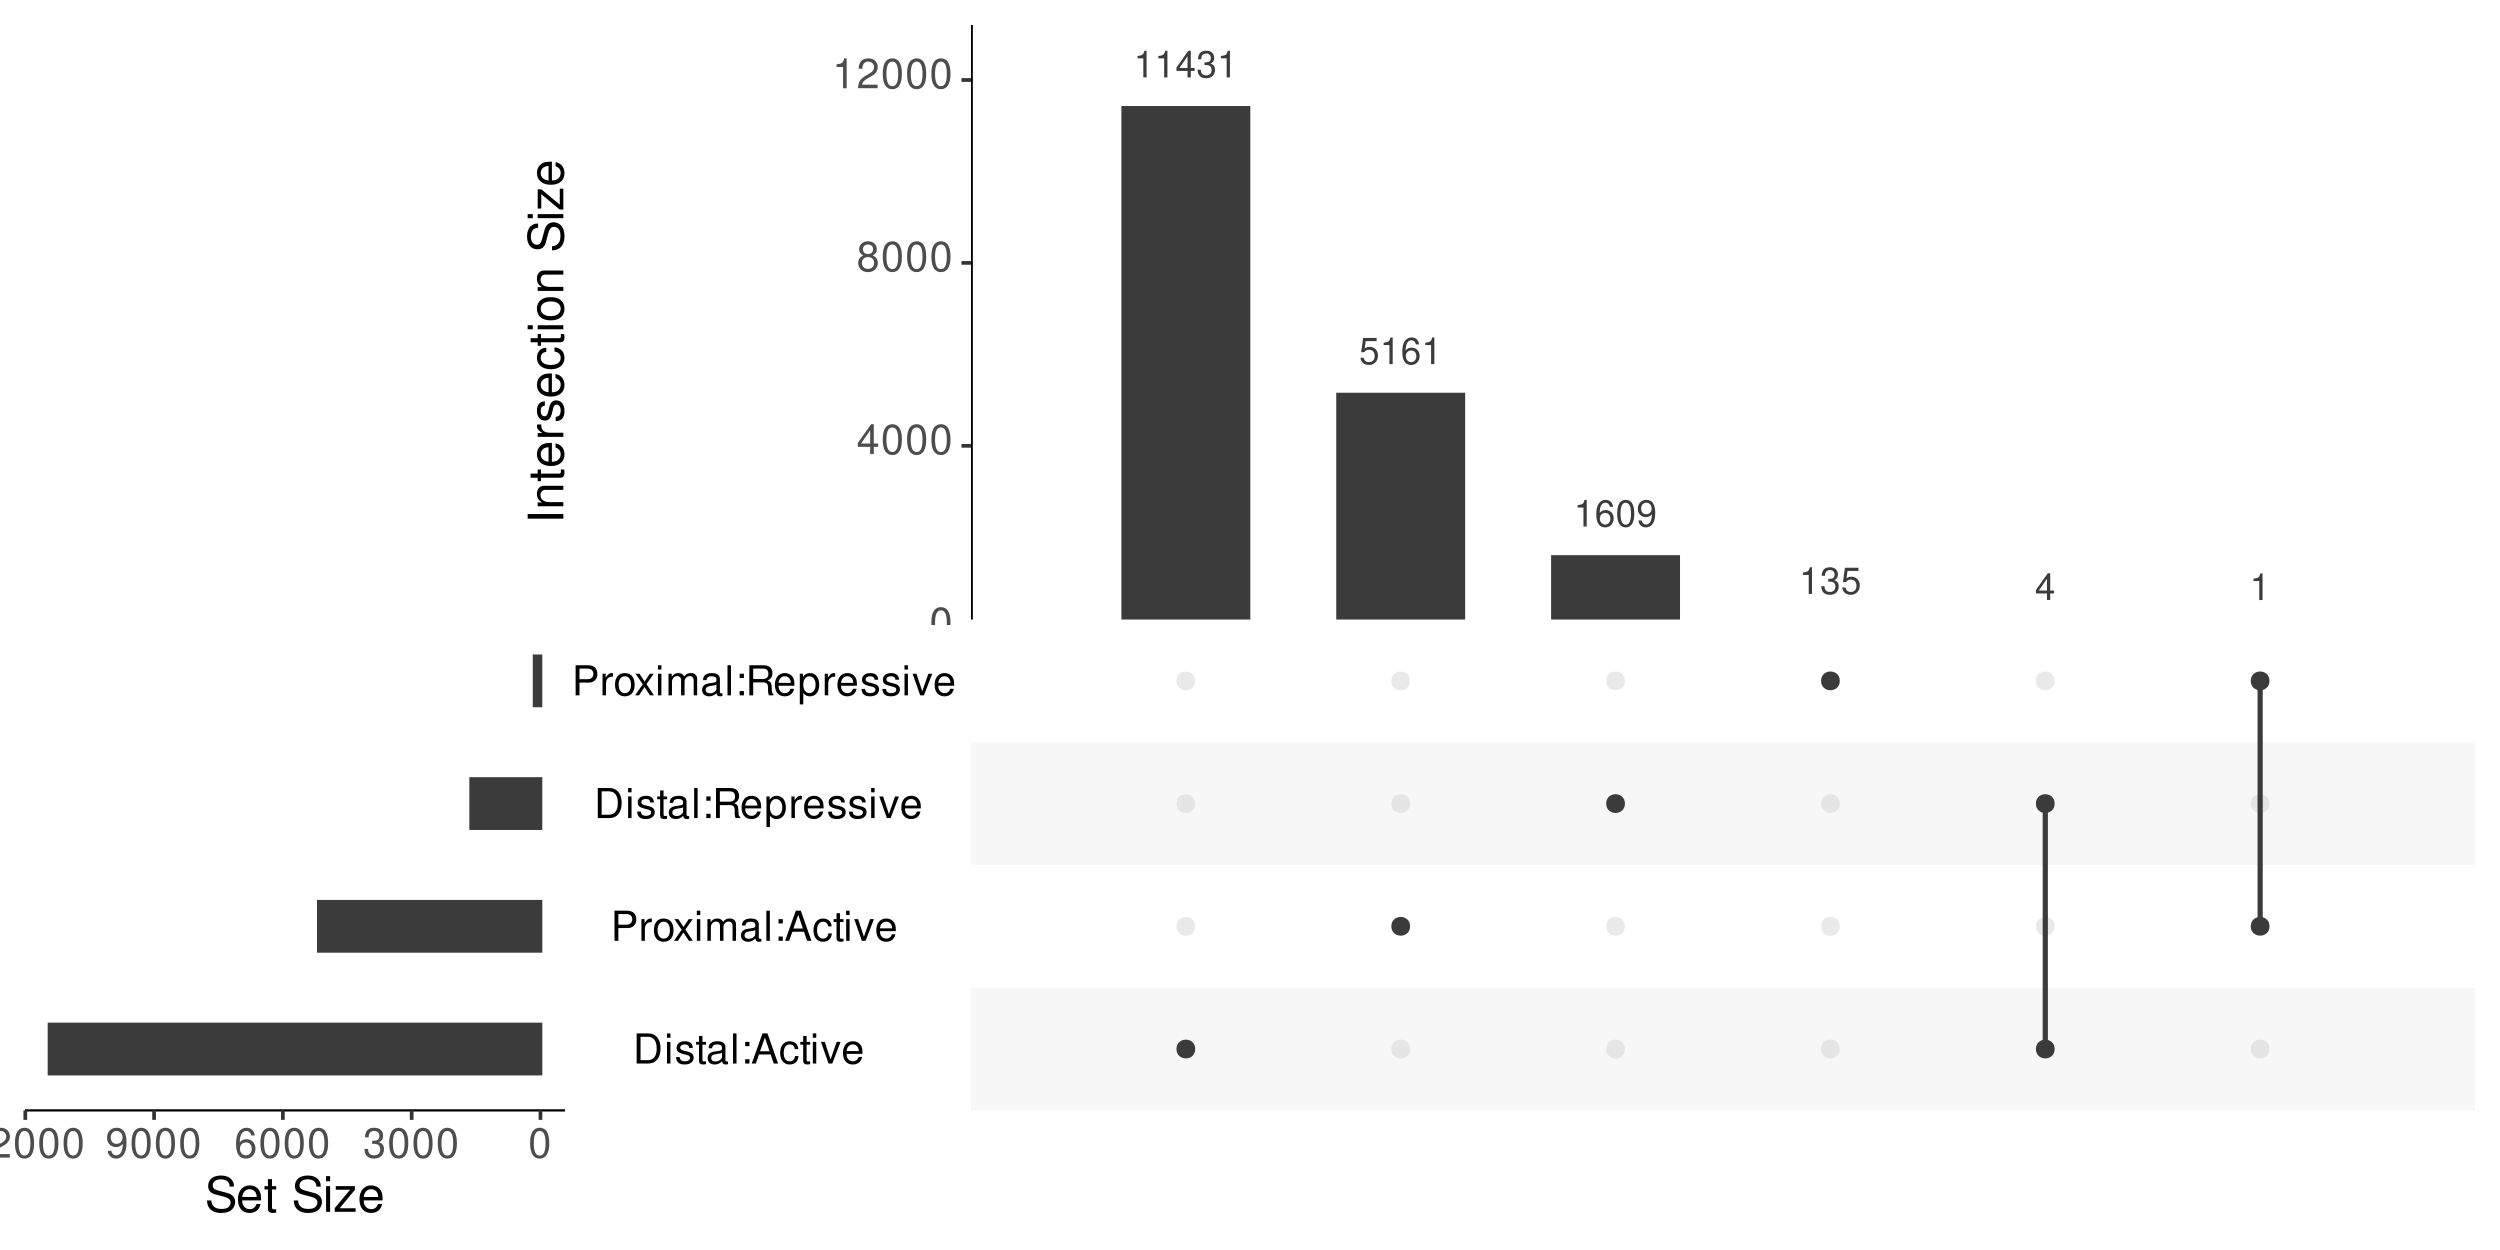 <?xml version="1.0" encoding="UTF-8"?>
<svg xmlns="http://www.w3.org/2000/svg" xmlns:xlink="http://www.w3.org/1999/xlink" width="720pt" height="360pt" viewBox="0 0 720 360" version="1.1">
<defs>
<g>
<symbol overflow="visible" id="glyph0-0">
<path style="stroke:none;" d=""/>
</symbol>
<symbol overflow="visible" id="glyph0-1">
<path style="stroke:none;" d="M 2.75 -5.484 L 2.75 0 L 3.688 0 L 3.688 -7.688 L 3.078 -7.688 C 2.75 -6.516 2.531 -6.359 1.078 -6.156 L 1.078 -5.484 Z M 2.75 -5.484 "/>
</symbol>
<symbol overflow="visible" id="glyph0-2">
<path style="stroke:none;" d="M 3.484 -1.859 L 3.484 0 L 4.422 0 L 4.422 -1.859 L 5.531 -1.859 L 5.531 -2.703 L 4.422 -2.703 L 4.422 -7.688 L 3.719 -7.688 L 0.297 -2.859 L 0.297 -1.859 Z M 3.484 -2.703 L 1.125 -2.703 L 3.484 -6.094 Z M 3.484 -2.703 "/>
</symbol>
<symbol overflow="visible" id="glyph0-3">
<path style="stroke:none;" d="M 2.359 -3.547 L 2.859 -3.547 C 3.891 -3.547 4.422 -3.062 4.422 -2.141 C 4.422 -1.172 3.844 -0.578 2.875 -0.578 C 1.844 -0.578 1.344 -1.109 1.281 -2.234 L 0.344 -2.234 C 0.391 -1.625 0.484 -1.219 0.672 -0.875 C 1.062 -0.125 1.797 0.25 2.828 0.25 C 4.391 0.25 5.391 -0.688 5.391 -2.156 C 5.391 -3.125 5.016 -3.656 4.109 -3.984 C 4.812 -4.266 5.156 -4.797 5.156 -5.578 C 5.156 -6.891 4.297 -7.688 2.859 -7.688 C 1.344 -7.688 0.531 -6.844 0.5 -5.219 L 1.438 -5.219 C 1.453 -5.688 1.484 -5.953 1.609 -6.188 C 1.812 -6.625 2.281 -6.875 2.875 -6.875 C 3.703 -6.875 4.203 -6.375 4.203 -5.547 C 4.203 -5 4.016 -4.672 3.594 -4.484 C 3.344 -4.391 3 -4.344 2.359 -4.328 Z M 2.359 -3.547 "/>
</symbol>
<symbol overflow="visible" id="glyph0-4">
<path style="stroke:none;" d="M 5.062 -7.547 L 1.172 -7.547 L 0.609 -3.438 L 1.469 -3.438 C 1.906 -3.953 2.266 -4.141 2.859 -4.141 C 3.875 -4.141 4.5 -3.453 4.5 -2.328 C 4.5 -1.25 3.875 -0.578 2.859 -0.578 C 2.031 -0.578 1.531 -1 1.312 -1.844 L 0.375 -1.844 C 0.5 -1.234 0.609 -0.938 0.828 -0.656 C 1.25 -0.078 2.016 0.25 2.875 0.25 C 4.391 0.25 5.453 -0.859 5.453 -2.453 C 5.453 -3.953 4.469 -4.969 3.016 -4.969 C 2.484 -4.969 2.062 -4.828 1.625 -4.516 L 1.922 -6.625 L 5.062 -6.625 Z M 5.062 -7.547 "/>
</symbol>
<symbol overflow="visible" id="glyph0-5">
<path style="stroke:none;" d="M 5.297 -5.688 C 5.125 -6.953 4.312 -7.688 3.156 -7.688 C 2.328 -7.688 1.578 -7.281 1.141 -6.594 C 0.656 -5.844 0.453 -4.906 0.453 -3.516 C 0.453 -2.219 0.641 -1.391 1.094 -0.719 C 1.5 -0.078 2.156 0.25 2.984 0.25 C 4.422 0.25 5.453 -0.828 5.453 -2.328 C 5.453 -3.75 4.5 -4.75 3.156 -4.75 C 2.406 -4.75 1.812 -4.469 1.422 -3.906 C 1.422 -5.812 2.016 -6.859 3.094 -6.859 C 3.75 -6.859 4.219 -6.438 4.359 -5.688 Z M 3.031 -3.922 C 3.938 -3.922 4.5 -3.281 4.5 -2.25 C 4.5 -1.281 3.859 -0.578 3 -0.578 C 2.125 -0.578 1.469 -1.312 1.469 -2.297 C 1.469 -3.25 2.109 -3.922 3.031 -3.922 Z M 3.031 -3.922 "/>
</symbol>
<symbol overflow="visible" id="glyph0-6">
<path style="stroke:none;" d="M 2.922 -7.688 C 2.219 -7.688 1.578 -7.375 1.188 -6.859 C 0.703 -6.172 0.453 -5.156 0.453 -3.719 C 0.453 -1.125 1.312 0.25 2.922 0.25 C 4.516 0.25 5.391 -1.125 5.391 -3.656 C 5.391 -5.156 5.156 -6.156 4.656 -6.859 C 4.266 -7.391 3.641 -7.688 2.922 -7.688 Z M 2.922 -6.859 C 3.938 -6.859 4.438 -5.828 4.438 -3.75 C 4.438 -1.547 3.953 -0.531 2.906 -0.531 C 1.922 -0.531 1.422 -1.594 1.422 -3.719 C 1.422 -5.828 1.922 -6.859 2.922 -6.859 Z M 2.922 -6.859 "/>
</symbol>
<symbol overflow="visible" id="glyph0-7">
<path style="stroke:none;" d="M 0.562 -1.75 C 0.75 -0.5 1.547 0.25 2.703 0.25 C 3.547 0.25 4.281 -0.156 4.734 -0.844 C 5.203 -1.609 5.422 -2.547 5.422 -3.938 C 5.422 -5.234 5.219 -6.047 4.781 -6.734 C 4.359 -7.359 3.703 -7.688 2.875 -7.688 C 1.438 -7.688 0.406 -6.625 0.406 -5.125 C 0.406 -3.719 1.359 -2.719 2.719 -2.719 C 3.438 -2.719 3.969 -2.969 4.453 -3.547 C 4.438 -1.641 3.844 -0.578 2.766 -0.578 C 2.109 -0.578 1.656 -1.016 1.5 -1.75 Z M 2.859 -6.875 C 3.734 -6.875 4.391 -6.141 4.391 -5.156 C 4.391 -4.203 3.75 -3.547 2.828 -3.547 C 1.922 -3.547 1.359 -4.188 1.359 -5.203 C 1.359 -6.172 1.984 -6.875 2.859 -6.875 Z M 2.859 -6.875 "/>
</symbol>
<symbol overflow="visible" id="glyph1-0">
<path style="stroke:none;" d=""/>
</symbol>
<symbol overflow="visible" id="glyph1-1">
<path style="stroke:none;" d="M 3.281 -8.609 C 2.484 -8.609 1.781 -8.25 1.328 -7.672 C 0.781 -6.906 0.516 -5.766 0.516 -4.172 C 0.516 -1.266 1.469 0.281 3.281 0.281 C 5.062 0.281 6.031 -1.266 6.031 -4.094 C 6.031 -5.766 5.781 -6.875 5.219 -7.672 C 4.781 -8.266 4.078 -8.609 3.281 -8.609 Z M 3.281 -7.672 C 4.406 -7.672 4.969 -6.531 4.969 -4.188 C 4.969 -1.734 4.422 -0.594 3.25 -0.594 C 2.141 -0.594 1.578 -1.781 1.578 -4.156 C 1.578 -6.531 2.141 -7.672 3.281 -7.672 Z M 3.281 -7.672 "/>
</symbol>
<symbol overflow="visible" id="glyph1-2">
<path style="stroke:none;" d="M 3.891 -2.078 L 3.891 0 L 4.938 0 L 4.938 -2.078 L 6.188 -2.078 L 6.188 -3.031 L 4.938 -3.031 L 4.938 -8.609 L 4.172 -8.609 L 0.328 -3.188 L 0.328 -2.078 Z M 3.891 -3.031 L 1.25 -3.031 L 3.891 -6.828 Z M 3.891 -3.031 "/>
</symbol>
<symbol overflow="visible" id="glyph1-3">
<path style="stroke:none;" d="M 4.656 -4.531 C 5.531 -5.078 5.812 -5.5 5.812 -6.312 C 5.812 -7.672 4.781 -8.609 3.281 -8.609 C 1.781 -8.609 0.734 -7.672 0.734 -6.328 C 0.734 -5.5 1.016 -5.078 1.875 -4.531 C 0.922 -4.047 0.438 -3.344 0.438 -2.391 C 0.438 -0.828 1.594 0.281 3.281 0.281 C 4.938 0.281 6.109 -0.828 6.109 -2.391 C 6.109 -3.344 5.625 -4.047 4.656 -4.531 Z M 3.281 -7.672 C 4.172 -7.672 4.734 -7.141 4.734 -6.281 C 4.734 -5.484 4.156 -4.938 3.281 -4.938 C 2.375 -4.938 1.812 -5.484 1.812 -6.312 C 1.812 -7.141 2.375 -7.672 3.281 -7.672 Z M 3.281 -4.062 C 4.328 -4.062 5.031 -3.375 5.031 -2.375 C 5.031 -1.328 4.328 -0.656 3.25 -0.656 C 2.219 -0.656 1.516 -1.359 1.516 -2.359 C 1.516 -3.375 2.219 -4.062 3.281 -4.062 Z M 3.281 -4.062 "/>
</symbol>
<symbol overflow="visible" id="glyph1-4">
<path style="stroke:none;" d="M 3.078 -6.125 L 3.078 0 L 4.125 0 L 4.125 -8.609 L 3.438 -8.609 C 3.078 -7.281 2.828 -7.109 1.219 -6.891 L 1.219 -6.125 Z M 3.078 -6.125 "/>
</symbol>
<symbol overflow="visible" id="glyph1-5">
<path style="stroke:none;" d="M 6.031 -1.031 L 1.578 -1.031 C 1.688 -1.75 2.078 -2.203 3.109 -2.828 L 4.297 -3.5 C 5.484 -4.156 6.078 -5.031 6.078 -6.094 C 6.078 -6.812 5.797 -7.484 5.297 -7.938 C 4.797 -8.391 4.172 -8.609 3.375 -8.609 C 2.312 -8.609 1.516 -8.234 1.047 -7.484 C 0.75 -7.031 0.625 -6.5 0.594 -5.625 L 1.641 -5.625 C 1.672 -6.219 1.75 -6.562 1.891 -6.844 C 2.172 -7.375 2.719 -7.688 3.344 -7.688 C 4.297 -7.688 5.016 -7 5.016 -6.078 C 5.016 -5.375 4.625 -4.781 3.875 -4.359 L 2.781 -3.719 C 1.016 -2.703 0.5 -1.891 0.406 -0.016 L 6.031 -0.016 Z M 6.031 -1.031 "/>
</symbol>
<symbol overflow="visible" id="glyph1-6">
<path style="stroke:none;" d="M 1.062 0 L 4.406 0 C 6.594 0 7.938 -1.641 7.938 -4.344 C 7.938 -7.031 6.609 -8.672 4.406 -8.672 L 1.062 -8.672 Z M 2.172 -0.969 L 2.172 -7.703 L 4.219 -7.703 C 5.922 -7.703 6.828 -6.547 6.828 -4.328 C 6.828 -2.125 5.922 -0.969 4.219 -0.969 Z M 2.172 -0.969 "/>
</symbol>
<symbol overflow="visible" id="glyph1-7">
<path style="stroke:none;" d="M 1.781 -6.234 L 0.797 -6.234 L 0.797 0 L 1.781 0 Z M 1.781 -8.672 L 0.781 -8.672 L 0.781 -7.422 L 1.781 -7.422 Z M 1.781 -8.672 "/>
</symbol>
<symbol overflow="visible" id="glyph1-8">
<path style="stroke:none;" d="M 5.219 -4.5 C 5.203 -5.734 4.391 -6.422 2.953 -6.422 C 1.5 -6.422 0.562 -5.672 0.562 -4.516 C 0.562 -3.531 1.062 -3.078 2.531 -2.719 L 3.469 -2.484 C 4.156 -2.328 4.422 -2.078 4.422 -1.625 C 4.422 -1.031 3.844 -0.641 2.969 -0.641 C 2.438 -0.641 1.984 -0.797 1.734 -1.062 C 1.578 -1.234 1.516 -1.422 1.453 -1.859 L 0.406 -1.859 C 0.453 -0.422 1.266 0.281 2.891 0.281 C 4.469 0.281 5.469 -0.5 5.469 -1.703 C 5.469 -2.625 4.938 -3.141 3.703 -3.438 L 2.75 -3.672 C 1.938 -3.859 1.594 -4.125 1.594 -4.562 C 1.594 -5.141 2.109 -5.5 2.922 -5.5 C 3.719 -5.5 4.141 -5.156 4.172 -4.5 Z M 5.219 -4.5 "/>
</symbol>
<symbol overflow="visible" id="glyph1-9">
<path style="stroke:none;" d="M 3.031 -6.234 L 2 -6.234 L 2 -7.953 L 1.016 -7.953 L 1.016 -6.234 L 0.172 -6.234 L 0.172 -5.422 L 1.016 -5.422 L 1.016 -0.719 C 1.016 -0.078 1.438 0.281 2.219 0.281 C 2.469 0.281 2.688 0.25 3.031 0.188 L 3.031 -0.641 C 2.875 -0.609 2.75 -0.594 2.547 -0.594 C 2.125 -0.594 2 -0.719 2 -1.156 L 2 -5.422 L 3.031 -5.422 Z M 3.031 -6.234 "/>
</symbol>
<symbol overflow="visible" id="glyph1-10">
<path style="stroke:none;" d="M 6.375 -0.578 C 6.266 -0.562 6.219 -0.562 6.156 -0.562 C 5.812 -0.562 5.625 -0.734 5.625 -1.047 L 5.625 -4.719 C 5.625 -5.828 4.812 -6.422 3.281 -6.422 C 2.359 -6.422 1.625 -6.156 1.203 -5.688 C 0.922 -5.375 0.797 -5.016 0.781 -4.391 L 1.781 -4.391 C 1.859 -5.156 2.312 -5.5 3.234 -5.5 C 4.141 -5.5 4.625 -5.172 4.625 -4.578 L 4.625 -4.312 C 4.625 -3.875 4.406 -3.734 3.594 -3.625 C 2.188 -3.438 1.969 -3.391 1.594 -3.234 C 0.875 -2.922 0.5 -2.375 0.5 -1.578 C 0.5 -0.438 1.281 0.281 2.547 0.281 C 3.328 0.281 3.969 0 4.672 -0.641 C 4.734 0 5.047 0.281 5.688 0.281 C 5.906 0.281 6.031 0.25 6.375 0.172 Z M 4.625 -1.969 C 4.625 -1.625 4.531 -1.422 4.234 -1.156 C 3.828 -0.781 3.344 -0.594 2.766 -0.594 C 1.984 -0.594 1.531 -0.969 1.531 -1.594 C 1.531 -2.25 1.969 -2.578 3.031 -2.734 C 4.094 -2.875 4.297 -2.922 4.625 -3.078 Z M 4.625 -1.969 "/>
</symbol>
<symbol overflow="visible" id="glyph1-11">
<path style="stroke:none;" d="M 1.812 -8.672 L 0.812 -8.672 L 0.812 0 L 1.812 0 Z M 1.812 -8.672 "/>
</symbol>
<symbol overflow="visible" id="glyph1-12">
<path style="stroke:none;" d="M 2.547 -1.234 L 1.312 -1.234 L 1.312 0 L 2.547 0 Z M 2.547 -6.234 L 1.312 -6.234 L 1.312 -5 L 2.547 -5 Z M 2.547 -6.234 "/>
</symbol>
<symbol overflow="visible" id="glyph1-13">
<path style="stroke:none;" d="M 5.641 -2.609 L 6.531 0 L 7.781 0 L 4.734 -8.672 L 3.297 -8.672 L 0.203 0 L 1.375 0 L 2.297 -2.609 Z M 5.328 -3.531 L 2.578 -3.531 L 4 -7.484 Z M 5.328 -3.531 "/>
</symbol>
<symbol overflow="visible" id="glyph1-14">
<path style="stroke:none;" d="M 5.609 -4.141 C 5.562 -4.75 5.422 -5.141 5.188 -5.484 C 4.766 -6.078 4.016 -6.422 3.141 -6.422 C 1.453 -6.422 0.375 -5.078 0.375 -3.016 C 0.375 -1 1.438 0.281 3.125 0.281 C 4.625 0.281 5.562 -0.625 5.672 -2.141 L 4.672 -2.141 C 4.516 -1.141 4 -0.641 3.156 -0.641 C 2.062 -0.641 1.406 -1.531 1.406 -3.016 C 1.406 -4.578 2.047 -5.5 3.125 -5.5 C 3.969 -5.5 4.484 -5.016 4.609 -4.141 Z M 5.609 -4.141 "/>
</symbol>
<symbol overflow="visible" id="glyph1-15">
<path style="stroke:none;" d="M 3.391 0 L 5.781 -6.234 L 4.672 -6.234 L 2.906 -1.172 L 1.234 -6.234 L 0.125 -6.234 L 2.312 0 Z M 3.391 0 "/>
</symbol>
<symbol overflow="visible" id="glyph1-16">
<path style="stroke:none;" d="M 6.109 -2.781 C 6.109 -3.734 6.031 -4.312 5.859 -4.781 C 5.453 -5.797 4.5 -6.422 3.328 -6.422 C 1.594 -6.422 0.469 -5.094 0.469 -3.031 C 0.469 -0.969 1.547 0.281 3.312 0.281 C 4.734 0.281 5.734 -0.531 5.984 -1.891 L 4.984 -1.891 C 4.703 -1.078 4.141 -0.641 3.344 -0.641 C 2.719 -0.641 2.172 -0.922 1.844 -1.453 C 1.609 -1.812 1.531 -2.172 1.516 -2.781 Z M 1.531 -3.594 C 1.625 -4.75 2.328 -5.5 3.328 -5.5 C 4.328 -5.5 5.031 -4.719 5.031 -3.594 Z M 1.531 -3.594 "/>
</symbol>
<symbol overflow="visible" id="glyph1-17">
<path style="stroke:none;" d="M 2.188 -3.672 L 4.922 -3.672 C 5.594 -3.672 6.125 -3.875 6.594 -4.297 C 7.125 -4.781 7.344 -5.328 7.344 -6.125 C 7.344 -7.766 6.375 -8.672 4.672 -8.672 L 1.078 -8.672 L 1.078 0 L 2.188 0 Z M 2.188 -4.656 L 2.188 -7.703 L 4.5 -7.703 C 5.562 -7.703 6.188 -7.125 6.188 -6.172 C 6.188 -5.234 5.562 -4.656 4.5 -4.656 Z M 2.188 -4.656 "/>
</symbol>
<symbol overflow="visible" id="glyph1-18">
<path style="stroke:none;" d="M 0.828 -6.234 L 0.828 0 L 1.828 0 L 1.828 -3.234 C 1.828 -4.734 2.453 -5.406 3.828 -5.375 L 3.828 -6.375 C 3.656 -6.406 3.562 -6.422 3.438 -6.422 C 2.797 -6.422 2.312 -6.031 1.734 -5.109 L 1.734 -6.234 Z M 0.828 -6.234 "/>
</symbol>
<symbol overflow="visible" id="glyph1-19">
<path style="stroke:none;" d="M 3.234 -6.422 C 1.469 -6.422 0.422 -5.172 0.422 -3.078 C 0.422 -0.969 1.469 0.281 3.25 0.281 C 5.016 0.281 6.078 -0.969 6.078 -3.031 C 6.078 -5.188 5.047 -6.422 3.234 -6.422 Z M 3.25 -5.5 C 4.375 -5.5 5.031 -4.578 5.031 -3.031 C 5.031 -1.562 4.344 -0.641 3.25 -0.641 C 2.141 -0.641 1.469 -1.562 1.469 -3.078 C 1.469 -4.578 2.141 -5.5 3.25 -5.5 Z M 3.25 -5.5 "/>
</symbol>
<symbol overflow="visible" id="glyph1-20">
<path style="stroke:none;" d="M 3.484 -3.234 L 5.578 -6.234 L 4.453 -6.234 L 2.953 -3.984 L 1.453 -6.234 L 0.328 -6.234 L 2.406 -3.172 L 0.203 0 L 1.328 0 L 2.922 -2.391 L 4.484 0 L 5.625 0 Z M 3.484 -3.234 "/>
</symbol>
<symbol overflow="visible" id="glyph1-21">
<path style="stroke:none;" d="M 0.828 -6.234 L 0.828 0 L 1.828 0 L 1.828 -3.922 C 1.828 -4.828 2.484 -5.547 3.297 -5.547 C 4.031 -5.547 4.453 -5.094 4.453 -4.297 L 4.453 0 L 5.453 0 L 5.453 -3.922 C 5.453 -4.828 6.109 -5.547 6.922 -5.547 C 7.641 -5.547 8.078 -5.078 8.078 -4.297 L 8.078 0 L 9.078 0 L 9.078 -4.672 C 9.078 -5.797 8.422 -6.422 7.266 -6.422 C 6.422 -6.422 5.922 -6.172 5.344 -5.469 C 4.984 -6.125 4.484 -6.422 3.672 -6.422 C 2.828 -6.422 2.281 -6.109 1.75 -5.359 L 1.75 -6.234 Z M 0.828 -6.234 "/>
</symbol>
<symbol overflow="visible" id="glyph1-22">
<path style="stroke:none;" d="M 2.219 -3.734 L 5.078 -3.734 C 6.062 -3.734 6.5 -3.266 6.5 -2.188 L 6.484 -1.422 C 6.484 -0.875 6.578 -0.359 6.734 0 L 8.078 0 L 8.078 -0.281 C 7.672 -0.562 7.578 -0.875 7.562 -2.031 C 7.547 -3.453 7.328 -3.875 6.375 -4.281 C 7.359 -4.781 7.75 -5.359 7.75 -6.359 C 7.75 -7.859 6.828 -8.672 5.109 -8.672 L 1.109 -8.672 L 1.109 0 L 2.219 0 Z M 2.219 -4.719 L 2.219 -7.703 L 4.891 -7.703 C 5.516 -7.703 5.875 -7.609 6.141 -7.375 C 6.438 -7.125 6.594 -6.734 6.594 -6.219 C 6.594 -5.172 6.078 -4.719 4.891 -4.719 Z M 2.219 -4.719 "/>
</symbol>
<symbol overflow="visible" id="glyph1-23">
<path style="stroke:none;" d="M 0.641 2.594 L 1.641 2.594 L 1.641 -0.656 C 2.172 -0.016 2.75 0.281 3.562 0.281 C 5.172 0.281 6.234 -1.031 6.234 -3.016 C 6.234 -5.109 5.203 -6.422 3.547 -6.422 C 2.703 -6.422 2.031 -6.031 1.562 -5.297 L 1.562 -6.234 L 0.641 -6.234 Z M 3.375 -5.484 C 4.484 -5.484 5.188 -4.531 5.188 -3.031 C 5.188 -1.625 4.469 -0.656 3.375 -0.656 C 2.328 -0.656 1.641 -1.609 1.641 -3.078 C 1.641 -4.531 2.328 -5.484 3.375 -5.484 Z M 3.375 -5.484 "/>
</symbol>
<symbol overflow="visible" id="glyph1-24">
<path style="stroke:none;" d="M 2.625 -3.969 L 3.203 -3.969 C 4.344 -3.969 4.953 -3.422 4.953 -2.391 C 4.953 -1.312 4.297 -0.656 3.219 -0.656 C 2.062 -0.656 1.5 -1.234 1.422 -2.5 L 0.375 -2.5 C 0.422 -1.812 0.547 -1.359 0.75 -0.969 C 1.188 -0.141 2.016 0.281 3.172 0.281 C 4.906 0.281 6.031 -0.781 6.031 -2.406 C 6.031 -3.5 5.609 -4.094 4.594 -4.453 C 5.375 -4.781 5.781 -5.375 5.781 -6.234 C 5.781 -7.719 4.812 -8.609 3.203 -8.609 C 1.5 -8.609 0.594 -7.656 0.562 -5.828 L 1.609 -5.828 C 1.625 -6.359 1.672 -6.656 1.797 -6.922 C 2.031 -7.406 2.562 -7.688 3.219 -7.688 C 4.141 -7.688 4.703 -7.125 4.703 -6.203 C 4.703 -5.594 4.484 -5.234 4.031 -5.031 C 3.734 -4.906 3.359 -4.859 2.625 -4.844 Z M 2.625 -3.969 "/>
</symbol>
<symbol overflow="visible" id="glyph1-25">
<path style="stroke:none;" d="M 5.922 -6.375 C 5.734 -7.781 4.828 -8.609 3.531 -8.609 C 2.609 -8.609 1.781 -8.156 1.281 -7.375 C 0.734 -6.531 0.516 -5.484 0.516 -3.922 C 0.516 -2.469 0.719 -1.562 1.219 -0.797 C 1.672 -0.094 2.422 0.281 3.344 0.281 C 4.953 0.281 6.109 -0.922 6.109 -2.609 C 6.109 -4.188 5.031 -5.312 3.531 -5.312 C 2.688 -5.312 2.031 -5 1.578 -4.375 C 1.594 -6.5 2.266 -7.672 3.469 -7.672 C 4.203 -7.672 4.719 -7.203 4.875 -6.375 Z M 3.391 -4.375 C 4.406 -4.375 5.031 -3.672 5.031 -2.531 C 5.031 -1.438 4.328 -0.656 3.359 -0.656 C 2.375 -0.656 1.641 -1.469 1.641 -2.578 C 1.641 -3.641 2.359 -4.375 3.391 -4.375 Z M 3.391 -4.375 "/>
</symbol>
<symbol overflow="visible" id="glyph1-26">
<path style="stroke:none;" d="M 0.625 -1.969 C 0.828 -0.562 1.734 0.281 3.031 0.281 C 3.969 0.281 4.797 -0.172 5.297 -0.953 C 5.828 -1.797 6.062 -2.844 6.062 -4.406 C 6.062 -5.859 5.844 -6.781 5.344 -7.531 C 4.875 -8.234 4.141 -8.609 3.219 -8.609 C 1.609 -8.609 0.453 -7.406 0.453 -5.734 C 0.453 -4.156 1.531 -3.031 3.047 -3.031 C 3.844 -3.031 4.438 -3.328 4.984 -3.984 C 4.969 -1.828 4.297 -0.656 3.094 -0.656 C 2.359 -0.656 1.844 -1.125 1.672 -1.969 Z M 3.203 -7.688 C 4.172 -7.688 4.922 -6.875 4.922 -5.766 C 4.922 -4.703 4.203 -3.969 3.172 -3.969 C 2.156 -3.969 1.531 -4.672 1.531 -5.828 C 1.531 -6.906 2.219 -7.688 3.203 -7.688 Z M 3.203 -7.688 "/>
</symbol>
<symbol overflow="visible" id="glyph2-0">
<path style="stroke:none;" d=""/>
</symbol>
<symbol overflow="visible" id="glyph2-1">
<path style="stroke:none;" d="M -10.281 -2.734 L -10.281 -1.406 L 0 -1.406 L 0 -2.734 Z M -10.281 -2.734 "/>
</symbol>
<symbol overflow="visible" id="glyph2-2">
<path style="stroke:none;" d="M -7.391 -0.984 L 0 -0.984 L 0 -2.172 L -4.078 -2.172 C -5.594 -2.172 -6.578 -2.969 -6.578 -4.172 C -6.578 -5.109 -6.016 -5.703 -5.125 -5.703 L 0 -5.703 L 0 -6.875 L -5.594 -6.875 C -6.812 -6.875 -7.609 -5.953 -7.609 -4.531 C -7.609 -3.422 -7.188 -2.719 -6.156 -2.078 L -7.391 -2.078 Z M -7.391 -0.984 "/>
</symbol>
<symbol overflow="visible" id="glyph2-3">
<path style="stroke:none;" d="M -7.391 -3.578 L -7.391 -2.375 L -9.422 -2.375 L -9.422 -1.203 L -7.391 -1.203 L -7.391 -0.203 L -6.438 -0.203 L -6.438 -1.203 L -0.844 -1.203 C -0.078 -1.203 0.328 -1.703 0.328 -2.625 C 0.328 -2.938 0.297 -3.188 0.219 -3.578 L -0.766 -3.578 C -0.719 -3.422 -0.703 -3.266 -0.703 -3.016 C -0.703 -2.516 -0.844 -2.375 -1.375 -2.375 L -6.438 -2.375 L -6.438 -3.578 Z M -7.391 -3.578 "/>
</symbol>
<symbol overflow="visible" id="glyph2-4">
<path style="stroke:none;" d="M -3.297 -7.234 C -4.438 -7.234 -5.109 -7.156 -5.656 -6.938 C -6.875 -6.469 -7.609 -5.328 -7.609 -3.953 C -7.609 -1.891 -6.031 -0.562 -3.594 -0.562 C -1.156 -0.562 0.328 -1.828 0.328 -3.922 C 0.328 -5.609 -0.641 -6.781 -2.25 -7.078 L -2.25 -5.891 C -1.266 -5.578 -0.766 -4.906 -0.766 -3.969 C -0.766 -3.219 -1.094 -2.578 -1.719 -2.188 C -2.141 -1.906 -2.562 -1.812 -3.297 -1.797 Z M -4.266 -1.812 C -5.625 -1.922 -6.516 -2.75 -6.516 -3.938 C -6.516 -5.141 -5.594 -5.969 -4.266 -5.969 Z M -4.266 -1.812 "/>
</symbol>
<symbol overflow="visible" id="glyph2-5">
<path style="stroke:none;" d="M -7.391 -0.969 L 0 -0.969 L 0 -2.156 L -3.844 -2.156 C -5.609 -2.172 -6.406 -2.906 -6.359 -4.531 L -7.562 -4.531 C -7.594 -4.328 -7.609 -4.219 -7.609 -4.078 C -7.609 -3.312 -7.156 -2.734 -6.047 -2.062 L -7.391 -2.062 Z M -7.391 -0.969 "/>
</symbol>
<symbol overflow="visible" id="glyph2-6">
<path style="stroke:none;" d="M -5.328 -6.188 C -6.781 -6.172 -7.609 -5.203 -7.609 -3.5 C -7.609 -1.781 -6.719 -0.656 -5.344 -0.656 C -4.188 -0.656 -3.641 -1.25 -3.219 -3 L -2.953 -4.109 C -2.75 -4.922 -2.453 -5.25 -1.938 -5.25 C -1.234 -5.25 -0.766 -4.562 -0.766 -3.531 C -0.766 -2.891 -0.953 -2.359 -1.25 -2.062 C -1.469 -1.875 -1.672 -1.797 -2.203 -1.719 L -2.203 -0.484 C -0.5 -0.531 0.328 -1.5 0.328 -3.422 C 0.328 -5.297 -0.594 -6.469 -2.016 -6.469 C -3.125 -6.469 -3.719 -5.859 -4.078 -4.391 L -4.344 -3.266 C -4.578 -2.297 -4.875 -1.891 -5.406 -1.891 C -6.094 -1.891 -6.516 -2.5 -6.516 -3.453 C -6.516 -4.406 -6.109 -4.906 -5.328 -4.938 Z M -5.328 -6.188 "/>
</symbol>
<symbol overflow="visible" id="glyph2-7">
<path style="stroke:none;" d="M -4.906 -6.641 C -5.625 -6.594 -6.094 -6.438 -6.5 -6.156 C -7.203 -5.641 -7.609 -4.75 -7.609 -3.719 C -7.609 -1.719 -6.031 -0.438 -3.562 -0.438 C -1.188 -0.438 0.328 -1.703 0.328 -3.703 C 0.328 -5.469 -0.734 -6.594 -2.547 -6.734 L -2.547 -5.547 C -1.359 -5.344 -0.766 -4.734 -0.766 -3.734 C -0.766 -2.438 -1.812 -1.672 -3.562 -1.672 C -5.422 -1.672 -6.516 -2.422 -6.516 -3.703 C -6.516 -4.703 -5.938 -5.312 -4.906 -5.453 Z M -4.906 -6.641 "/>
</symbol>
<symbol overflow="visible" id="glyph2-8">
<path style="stroke:none;" d="M -7.391 -2.109 L -7.391 -0.953 L 0 -0.953 L 0 -2.109 Z M -10.281 -2.109 L -10.281 -0.938 L -8.797 -0.938 L -8.797 -2.109 Z M -10.281 -2.109 "/>
</symbol>
<symbol overflow="visible" id="glyph2-9">
<path style="stroke:none;" d="M -7.609 -3.844 C -7.609 -1.75 -6.125 -0.516 -3.641 -0.516 C -1.141 -0.516 0.328 -1.75 0.328 -3.859 C 0.328 -5.938 -1.156 -7.203 -3.578 -7.203 C -6.156 -7.203 -7.609 -5.984 -7.609 -3.844 Z M -6.516 -3.859 C -6.516 -5.172 -5.438 -5.969 -3.594 -5.969 C -1.844 -5.969 -0.766 -5.156 -0.766 -3.859 C -0.766 -2.547 -1.844 -1.734 -3.641 -1.734 C -5.438 -1.734 -6.516 -2.547 -6.516 -3.859 Z M -6.516 -3.859 "/>
</symbol>
<symbol overflow="visible" id="glyph2-10">
<path style="stroke:none;" d=""/>
</symbol>
<symbol overflow="visible" id="glyph2-11">
<path style="stroke:none;" d="M -7.266 -8.406 C -7.969 -8.406 -8.172 -8.359 -8.656 -8.141 C -9.828 -7.578 -10.453 -6.375 -10.453 -4.641 C -10.453 -2.391 -9.297 -0.984 -7.438 -0.984 C -6.188 -0.984 -5.391 -1.656 -5.031 -3 L -4.359 -5.562 C -4.016 -6.875 -3.5 -7.453 -2.688 -7.453 C -2.141 -7.453 -1.578 -7.156 -1.266 -6.719 C -0.969 -6.312 -0.828 -5.656 -0.828 -4.828 C -0.828 -3.703 -1.094 -2.953 -1.688 -2.453 C -2.141 -2.078 -2.641 -1.906 -3.266 -1.922 L -3.266 -0.672 C -2.328 -0.688 -1.703 -0.875 -1.141 -1.281 C -0.172 -1.984 0.328 -3.172 0.328 -4.734 C 0.328 -5.969 0.047 -6.969 -0.469 -7.641 C -1.016 -8.328 -1.938 -8.766 -2.828 -8.766 C -4.094 -8.766 -5.016 -7.969 -5.406 -6.578 L -6.094 -4 C -6.438 -2.75 -6.828 -2.297 -7.625 -2.297 C -8.656 -2.297 -9.359 -3.219 -9.359 -4.594 C -9.359 -6.234 -8.625 -7.156 -7.266 -7.172 Z M -7.266 -8.406 "/>
</symbol>
<symbol overflow="visible" id="glyph2-12">
<path style="stroke:none;" d="M -7.391 -6.25 L -7.391 -0.734 L -6.359 -0.734 L -6.359 -4.859 L -1.062 -0.438 L 0 -0.438 L 0 -6.453 L -1.031 -6.453 L -1.031 -1.859 L -6.344 -6.25 Z M -7.391 -6.25 "/>
</symbol>
<symbol overflow="visible" id="glyph3-0">
<path style="stroke:none;" d=""/>
</symbol>
<symbol overflow="visible" id="glyph3-1">
<path style="stroke:none;" d="M 8.406 -7.266 C 8.406 -7.969 8.359 -8.172 8.141 -8.656 C 7.578 -9.828 6.375 -10.453 4.641 -10.453 C 2.391 -10.453 0.984 -9.297 0.984 -7.438 C 0.984 -6.188 1.656 -5.391 3 -5.031 L 5.562 -4.359 C 6.875 -4.016 7.453 -3.5 7.453 -2.688 C 7.453 -2.141 7.156 -1.578 6.719 -1.266 C 6.312 -0.969 5.656 -0.828 4.828 -0.828 C 3.703 -0.828 2.953 -1.094 2.453 -1.688 C 2.078 -2.141 1.906 -2.641 1.922 -3.266 L 0.672 -3.266 C 0.688 -2.328 0.875 -1.703 1.281 -1.141 C 1.984 -0.172 3.172 0.328 4.734 0.328 C 5.969 0.328 6.969 0.047 7.641 -0.469 C 8.328 -1.016 8.766 -1.938 8.766 -2.828 C 8.766 -4.094 7.969 -5.016 6.578 -5.406 L 4 -6.094 C 2.75 -6.438 2.297 -6.828 2.297 -7.625 C 2.297 -8.656 3.219 -9.359 4.594 -9.359 C 6.234 -9.359 7.156 -8.625 7.172 -7.266 Z M 8.406 -7.266 "/>
</symbol>
<symbol overflow="visible" id="glyph3-2">
<path style="stroke:none;" d="M 7.234 -3.297 C 7.234 -4.438 7.156 -5.109 6.938 -5.656 C 6.469 -6.875 5.328 -7.609 3.953 -7.609 C 1.891 -7.609 0.562 -6.031 0.562 -3.594 C 0.562 -1.156 1.828 0.328 3.922 0.328 C 5.609 0.328 6.781 -0.641 7.078 -2.25 L 5.891 -2.25 C 5.578 -1.266 4.906 -0.766 3.969 -0.766 C 3.219 -0.766 2.578 -1.094 2.188 -1.719 C 1.906 -2.141 1.812 -2.562 1.797 -3.297 Z M 1.812 -4.266 C 1.922 -5.625 2.75 -6.516 3.938 -6.516 C 5.141 -6.516 5.969 -5.594 5.969 -4.266 Z M 1.812 -4.266 "/>
</symbol>
<symbol overflow="visible" id="glyph3-3">
<path style="stroke:none;" d="M 3.578 -7.391 L 2.375 -7.391 L 2.375 -9.422 L 1.203 -9.422 L 1.203 -7.391 L 0.203 -7.391 L 0.203 -6.438 L 1.203 -6.438 L 1.203 -0.844 C 1.203 -0.078 1.703 0.328 2.625 0.328 C 2.938 0.328 3.188 0.297 3.578 0.219 L 3.578 -0.766 C 3.422 -0.719 3.266 -0.703 3.016 -0.703 C 2.516 -0.703 2.375 -0.844 2.375 -1.375 L 2.375 -6.438 L 3.578 -6.438 Z M 3.578 -7.391 "/>
</symbol>
<symbol overflow="visible" id="glyph3-4">
<path style="stroke:none;" d=""/>
</symbol>
<symbol overflow="visible" id="glyph3-5">
<path style="stroke:none;" d="M 2.109 -7.391 L 0.953 -7.391 L 0.953 0 L 2.109 0 Z M 2.109 -10.281 L 0.938 -10.281 L 0.938 -8.797 L 2.109 -8.797 Z M 2.109 -10.281 "/>
</symbol>
<symbol overflow="visible" id="glyph3-6">
<path style="stroke:none;" d="M 6.25 -7.391 L 0.734 -7.391 L 0.734 -6.359 L 4.859 -6.359 L 0.438 -1.062 L 0.438 0 L 6.453 0 L 6.453 -1.031 L 1.859 -1.031 L 6.25 -6.344 Z M 6.25 -7.391 "/>
</symbol>
</g>
<clipPath id="clip1">
  <path d="M 144 0 L 720 0 L 720 180 L 144 180 Z M 144 0 "/>
</clipPath>
<clipPath id="clip2">
  <path d="M 279.648 7.199 L 712.801 7.199 L 712.801 189.359 L 279.648 189.359 Z M 279.648 7.199 "/>
</clipPath>
<clipPath id="clip3">
  <path d="M 279.648 154 L 712.801 154 L 712.801 156 L 279.648 156 Z M 279.648 154 "/>
</clipPath>
<clipPath id="clip4">
  <path d="M 279.648 101 L 712.801 101 L 712.801 103 L 279.648 103 Z M 279.648 101 "/>
</clipPath>
<clipPath id="clip5">
  <path d="M 279.648 49 L 712.801 49 L 712.801 50 L 279.648 50 Z M 279.648 49 "/>
</clipPath>
<clipPath id="clip6">
  <path d="M 279.648 180 L 712.801 180 L 712.801 182 L 279.648 182 Z M 279.648 180 "/>
</clipPath>
<clipPath id="clip7">
  <path d="M 279.648 127 L 712.801 127 L 712.801 129 L 279.648 129 Z M 279.648 127 "/>
</clipPath>
<clipPath id="clip8">
  <path d="M 279.648 75 L 712.801 75 L 712.801 77 L 279.648 77 Z M 279.648 75 "/>
</clipPath>
<clipPath id="clip9">
  <path d="M 279.648 22 L 712.801 22 L 712.801 24 L 279.648 24 Z M 279.648 22 "/>
</clipPath>
<clipPath id="clip10">
  <path d="M 279.648 7.199 L 281 7.199 L 281 189.359 L 279.648 189.359 Z M 279.648 7.199 "/>
</clipPath>
<clipPath id="clip11">
  <path d="M 279.648 180 L 712.801 180 L 712.801 182 L 279.648 182 Z M 279.648 180 "/>
</clipPath>
<clipPath id="clip12">
  <path d="M 144 180 L 720 180 L 720 360 L 144 360 Z M 144 180 "/>
</clipPath>
<clipPath id="clip13">
  <path d="M 279.648 178.414 L 712.801 178.414 L 712.801 319.789 L 279.648 319.789 Z M 279.648 178.414 "/>
</clipPath>
<clipPath id="clip14">
  <path d="M 279.648 284 L 712.801 284 L 712.801 319.789 L 279.648 319.789 Z M 279.648 284 "/>
</clipPath>
<clipPath id="clip15">
  <path d="M 279.648 213 L 712.801 213 L 712.801 250 L 279.648 250 Z M 279.648 213 "/>
</clipPath>
<clipPath id="clip16">
  <path d="M 0 180 L 144 180 L 144 360 L 0 360 Z M 0 180 "/>
</clipPath>
<clipPath id="clip17">
  <path d="M 7.199 178.414 L 162.719 178.414 L 162.719 319.789 L 7.199 319.789 Z M 7.199 178.414 "/>
</clipPath>
</defs>
<g id="surface208">
<rect x="0" y="0" width="720" height="360" style="fill:rgb(100%,100%,100%);fill-opacity:1;stroke:none;"/>
<path style=" stroke:none;fill-rule:nonzero;fill:rgb(100%,100%,100%);fill-opacity:1;" d="M 144 180 L 720 180 L 720 0 L 144 0 Z M 144 180 "/>
<g clip-path="url(#clip1)" clip-rule="nonzero">
<path style="fill:none;stroke-width:1.067;stroke-linecap:round;stroke-linejoin:round;stroke:rgb(100%,100%,100%);stroke-opacity:1;stroke-miterlimit:10;" d="M 144 180 L 720 180 L 720 0 L 144 0 Z M 144 180 "/>
</g>
<g clip-path="url(#clip2)" clip-rule="nonzero">
<path style=" stroke:none;fill-rule:nonzero;fill:rgb(100%,100%,100%);fill-opacity:1;" d="M 279.648 189.359 L 712.801 189.359 L 712.801 7.199 L 279.648 7.199 Z M 279.648 189.359 "/>
</g>
<g clip-path="url(#clip3)" clip-rule="nonzero">
<path style="fill:none;stroke-width:0.533;stroke-linecap:butt;stroke-linejoin:round;stroke:rgb(100%,100%,100%);stroke-opacity:1;stroke-miterlimit:10;" d="M 279.648 154.738 L 712.801 154.738 "/>
</g>
<g clip-path="url(#clip4)" clip-rule="nonzero">
<path style="fill:none;stroke-width:0.533;stroke-linecap:butt;stroke-linejoin:round;stroke:rgb(100%,100%,100%);stroke-opacity:1;stroke-miterlimit:10;" d="M 279.648 102.059 L 712.801 102.059 "/>
</g>
<g clip-path="url(#clip5)" clip-rule="nonzero">
<path style="fill:none;stroke-width:0.533;stroke-linecap:butt;stroke-linejoin:round;stroke:rgb(100%,100%,100%);stroke-opacity:1;stroke-miterlimit:10;" d="M 279.648 49.379 L 712.801 49.379 "/>
</g>
<g clip-path="url(#clip6)" clip-rule="nonzero">
<path style="fill:none;stroke-width:1.067;stroke-linecap:butt;stroke-linejoin:round;stroke:rgb(100%,100%,100%);stroke-opacity:1;stroke-miterlimit:10;" d="M 279.648 181.078 L 712.801 181.078 "/>
</g>
<g clip-path="url(#clip7)" clip-rule="nonzero">
<path style="fill:none;stroke-width:1.067;stroke-linecap:butt;stroke-linejoin:round;stroke:rgb(100%,100%,100%);stroke-opacity:1;stroke-miterlimit:10;" d="M 279.648 128.398 L 712.801 128.398 "/>
</g>
<g clip-path="url(#clip8)" clip-rule="nonzero">
<path style="fill:none;stroke-width:1.067;stroke-linecap:butt;stroke-linejoin:round;stroke:rgb(100%,100%,100%);stroke-opacity:1;stroke-miterlimit:10;" d="M 279.648 75.719 L 712.801 75.719 "/>
</g>
<g clip-path="url(#clip9)" clip-rule="nonzero">
<path style="fill:none;stroke-width:1.067;stroke-linecap:butt;stroke-linejoin:round;stroke:rgb(100%,100%,100%);stroke-opacity:1;stroke-miterlimit:10;" d="M 279.648 23.039 L 712.801 23.039 "/>
</g>
<path style=" stroke:none;fill-rule:nonzero;fill:rgb(23.137%,23.137%,23.137%);fill-opacity:1;" d="M 322.961 181.078 L 360.09 181.078 L 360.09 30.531 L 322.961 30.531 Z M 322.961 181.078 "/>
<path style=" stroke:none;fill-rule:nonzero;fill:rgb(23.137%,23.137%,23.137%);fill-opacity:1;" d="M 384.84 181.078 L 421.969 181.078 L 421.969 113.109 L 384.84 113.109 Z M 384.84 181.078 "/>
<path style=" stroke:none;fill-rule:nonzero;fill:rgb(23.137%,23.137%,23.137%);fill-opacity:1;" d="M 446.719 181.078 L 483.848 181.078 L 483.848 159.887 L 446.719 159.887 Z M 446.719 181.078 "/>
<path style=" stroke:none;fill-rule:nonzero;fill:rgb(23.137%,23.137%,23.137%);fill-opacity:1;" d="M 508.598 181.078 L 545.727 181.078 L 545.727 179.301 L 508.598 179.301 Z M 508.598 181.078 "/>
<path style=" stroke:none;fill-rule:nonzero;fill:rgb(23.137%,23.137%,23.137%);fill-opacity:1;" d="M 570.477 181.078 L 607.605 181.078 L 607.605 181.027 L 570.477 181.027 Z M 570.477 181.078 "/>
<path style=" stroke:none;fill-rule:nonzero;fill:rgb(23.137%,23.137%,23.137%);fill-opacity:1;" d="M 632.355 181.078 L 669.484 181.078 L 669.484 181.066 L 632.355 181.066 Z M 632.355 181.078 "/>
<g style="fill:rgb(23.137%,23.137%,23.137%);fill-opacity:1;">
  <use xlink:href="#glyph0-1" x="326.527" y="22.292"/>
  <use xlink:href="#glyph0-1" x="332.527" y="22.292"/>
  <use xlink:href="#glyph0-2" x="338.527" y="22.292"/>
  <use xlink:href="#glyph0-3" x="344.527" y="22.292"/>
  <use xlink:href="#glyph0-1" x="350.527" y="22.292"/>
</g>
<g style="fill:rgb(23.137%,23.137%,23.137%);fill-opacity:1;">
  <use xlink:href="#glyph0-4" x="391.406" y="104.866"/>
  <use xlink:href="#glyph0-1" x="397.406" y="104.866"/>
  <use xlink:href="#glyph0-5" x="403.406" y="104.866"/>
  <use xlink:href="#glyph0-1" x="409.406" y="104.866"/>
</g>
<g style="fill:rgb(23.137%,23.137%,23.137%);fill-opacity:1;">
  <use xlink:href="#glyph0-1" x="453.285" y="151.647"/>
  <use xlink:href="#glyph0-5" x="459.285" y="151.647"/>
  <use xlink:href="#glyph0-6" x="465.285" y="151.647"/>
  <use xlink:href="#glyph0-7" x="471.285" y="151.647"/>
</g>
<g style="fill:rgb(23.137%,23.137%,23.137%);fill-opacity:1;">
  <use xlink:href="#glyph0-1" x="518.164" y="171.058"/>
  <use xlink:href="#glyph0-3" x="524.164" y="171.058"/>
  <use xlink:href="#glyph0-4" x="530.164" y="171.058"/>
</g>
<g style="fill:rgb(23.137%,23.137%,23.137%);fill-opacity:1;">
  <use xlink:href="#glyph0-2" x="586.043" y="172.784"/>
</g>
<g style="fill:rgb(23.137%,23.137%,23.137%);fill-opacity:1;">
  <use xlink:href="#glyph0-1" x="647.922" y="172.823"/>
</g>
<g clip-path="url(#clip10)" clip-rule="nonzero">
<path style="fill:none;stroke-width:1.067;stroke-linecap:butt;stroke-linejoin:round;stroke:rgb(0%,0%,0%);stroke-opacity:1;stroke-miterlimit:10;" d="M 279.648 189.359 L 279.648 7.199 "/>
</g>
<g clip-path="url(#clip11)" clip-rule="nonzero">
<path style="fill:none;stroke-width:1.067;stroke-linecap:butt;stroke-linejoin:round;stroke:rgb(0%,0%,0%);stroke-opacity:1;stroke-miterlimit:10;" d="M 279.648 181.078 L 712.801 181.078 "/>
</g>
<g style="fill:rgb(30.196%,30.196%,30.196%);fill-opacity:1;">
  <use xlink:href="#glyph1-1" x="267.715" y="183.456"/>
</g>
<g style="fill:rgb(30.196%,30.196%,30.196%);fill-opacity:1;">
  <use xlink:href="#glyph1-2" x="246.715" y="130.776"/>
  <use xlink:href="#glyph1-1" x="253.715" y="130.776"/>
  <use xlink:href="#glyph1-1" x="260.715" y="130.776"/>
  <use xlink:href="#glyph1-1" x="267.715" y="130.776"/>
</g>
<g style="fill:rgb(30.196%,30.196%,30.196%);fill-opacity:1;">
  <use xlink:href="#glyph1-3" x="246.715" y="78.097"/>
  <use xlink:href="#glyph1-1" x="253.715" y="78.097"/>
  <use xlink:href="#glyph1-1" x="260.715" y="78.097"/>
  <use xlink:href="#glyph1-1" x="267.715" y="78.097"/>
</g>
<g style="fill:rgb(30.196%,30.196%,30.196%);fill-opacity:1;">
  <use xlink:href="#glyph1-4" x="239.715" y="25.417"/>
  <use xlink:href="#glyph1-5" x="246.715" y="25.417"/>
  <use xlink:href="#glyph1-1" x="253.715" y="25.417"/>
  <use xlink:href="#glyph1-1" x="260.715" y="25.417"/>
  <use xlink:href="#glyph1-1" x="267.715" y="25.417"/>
</g>
<path style="fill:none;stroke-width:1.067;stroke-linecap:butt;stroke-linejoin:round;stroke:rgb(20%,20%,20%);stroke-opacity:1;stroke-miterlimit:10;" d="M 276.906 181.078 L 279.648 181.078 "/>
<path style="fill:none;stroke-width:1.067;stroke-linecap:butt;stroke-linejoin:round;stroke:rgb(20%,20%,20%);stroke-opacity:1;stroke-miterlimit:10;" d="M 276.906 128.398 L 279.648 128.398 "/>
<path style="fill:none;stroke-width:1.067;stroke-linecap:butt;stroke-linejoin:round;stroke:rgb(20%,20%,20%);stroke-opacity:1;stroke-miterlimit:10;" d="M 276.906 75.719 L 279.648 75.719 "/>
<path style="fill:none;stroke-width:1.067;stroke-linecap:butt;stroke-linejoin:round;stroke:rgb(20%,20%,20%);stroke-opacity:1;stroke-miterlimit:10;" d="M 276.906 23.039 L 279.648 23.039 "/>
<g style="fill:rgb(0%,0%,0%);fill-opacity:1;">
  <use xlink:href="#glyph2-1" x="162.243" y="150.781"/>
  <use xlink:href="#glyph2-2" x="162.243" y="146.781"/>
  <use xlink:href="#glyph2-3" x="162.243" y="138.781"/>
  <use xlink:href="#glyph2-4" x="162.243" y="134.781"/>
  <use xlink:href="#glyph2-5" x="162.243" y="126.781"/>
  <use xlink:href="#glyph2-6" x="162.243" y="121.781"/>
  <use xlink:href="#glyph2-4" x="162.243" y="114.781"/>
  <use xlink:href="#glyph2-7" x="162.243" y="106.781"/>
  <use xlink:href="#glyph2-3" x="162.243" y="99.781"/>
  <use xlink:href="#glyph2-8" x="162.243" y="95.781"/>
  <use xlink:href="#glyph2-9" x="162.243" y="92.781"/>
  <use xlink:href="#glyph2-2" x="162.243" y="84.781"/>
  <use xlink:href="#glyph2-10" x="162.243" y="76.781"/>
  <use xlink:href="#glyph2-11" x="162.243" y="72.781"/>
  <use xlink:href="#glyph2-8" x="162.243" y="63.781"/>
  <use xlink:href="#glyph2-12" x="162.243" y="60.781"/>
  <use xlink:href="#glyph2-4" x="162.243" y="53.781"/>
</g>
<path style=" stroke:none;fill-rule:nonzero;fill:rgb(100%,100%,100%);fill-opacity:1;" d="M 144 360 L 720 360 L 720 180 L 144 180 Z M 144 360 "/>
<g clip-path="url(#clip12)" clip-rule="nonzero">
<path style="fill:none;stroke-width:1.067;stroke-linecap:round;stroke-linejoin:round;stroke:rgb(100%,100%,100%);stroke-opacity:1;stroke-miterlimit:10;" d="M 144 360 L 720 360 L 720 180 L 144 180 Z M 144 360 "/>
</g>
<g clip-path="url(#clip13)" clip-rule="nonzero">
<path style=" stroke:none;fill-rule:nonzero;fill:rgb(100%,100%,100%);fill-opacity:1;" d="M 279.648 319.793 L 712.801 319.793 L 712.801 178.418 L 279.648 178.418 Z M 279.648 319.793 "/>
</g>
<g clip-path="url(#clip14)" clip-rule="nonzero">
<path style=" stroke:none;fill-rule:nonzero;fill:rgb(87.843%,87.843%,87.843%);fill-opacity:0.251;" d="M 279.648 319.793 L 712.801 319.793 L 712.801 284.449 L 279.648 284.449 Z M 279.648 319.793 "/>
</g>
<g clip-path="url(#clip15)" clip-rule="nonzero">
<path style=" stroke:none;fill-rule:nonzero;fill:rgb(87.843%,87.843%,87.843%);fill-opacity:0.251;" d="M 279.648 249.105 L 712.801 249.105 L 712.801 213.762 L 279.648 213.762 Z M 279.648 249.105 "/>
</g>
<path style=" stroke:none;fill-rule:nonzero;fill:rgb(23.137%,23.137%,23.137%);fill-opacity:1;" d="M 344.227 302.121 C 344.227 305.723 338.824 305.723 338.824 302.121 C 338.824 298.52 344.227 298.52 344.227 302.121 "/>
<path style=" stroke:none;fill-rule:nonzero;fill:rgb(83.137%,83.137%,83.137%);fill-opacity:0.502;" d="M 344.227 266.777 C 344.227 270.379 338.824 270.379 338.824 266.777 C 338.824 263.176 344.227 263.176 344.227 266.777 "/>
<path style=" stroke:none;fill-rule:nonzero;fill:rgb(83.137%,83.137%,83.137%);fill-opacity:0.502;" d="M 344.227 231.434 C 344.227 235.035 338.824 235.035 338.824 231.434 C 338.824 227.828 344.227 227.828 344.227 231.434 "/>
<path style=" stroke:none;fill-rule:nonzero;fill:rgb(83.137%,83.137%,83.137%);fill-opacity:0.502;" d="M 344.227 196.09 C 344.227 199.691 338.824 199.691 338.824 196.09 C 338.824 192.484 344.227 192.484 344.227 196.09 "/>
<path style=" stroke:none;fill-rule:nonzero;fill:rgb(83.137%,83.137%,83.137%);fill-opacity:0.502;" d="M 406.105 302.121 C 406.105 305.723 400.703 305.723 400.703 302.121 C 400.703 298.52 406.105 298.52 406.105 302.121 "/>
<path style=" stroke:none;fill-rule:nonzero;fill:rgb(23.137%,23.137%,23.137%);fill-opacity:1;" d="M 406.105 266.777 C 406.105 270.379 400.703 270.379 400.703 266.777 C 400.703 263.176 406.105 263.176 406.105 266.777 "/>
<path style=" stroke:none;fill-rule:nonzero;fill:rgb(83.137%,83.137%,83.137%);fill-opacity:0.502;" d="M 406.105 231.434 C 406.105 235.035 400.703 235.035 400.703 231.434 C 400.703 227.828 406.105 227.828 406.105 231.434 "/>
<path style=" stroke:none;fill-rule:nonzero;fill:rgb(83.137%,83.137%,83.137%);fill-opacity:0.502;" d="M 406.105 196.09 C 406.105 199.691 400.703 199.691 400.703 196.09 C 400.703 192.484 406.105 192.484 406.105 196.09 "/>
<path style=" stroke:none;fill-rule:nonzero;fill:rgb(83.137%,83.137%,83.137%);fill-opacity:0.502;" d="M 467.984 302.121 C 467.984 305.723 462.582 305.723 462.582 302.121 C 462.582 298.52 467.984 298.52 467.984 302.121 "/>
<path style=" stroke:none;fill-rule:nonzero;fill:rgb(83.137%,83.137%,83.137%);fill-opacity:0.502;" d="M 467.984 266.777 C 467.984 270.379 462.582 270.379 462.582 266.777 C 462.582 263.176 467.984 263.176 467.984 266.777 "/>
<path style=" stroke:none;fill-rule:nonzero;fill:rgb(23.137%,23.137%,23.137%);fill-opacity:1;" d="M 467.984 231.434 C 467.984 235.035 462.582 235.035 462.582 231.434 C 462.582 227.828 467.984 227.828 467.984 231.434 "/>
<path style=" stroke:none;fill-rule:nonzero;fill:rgb(83.137%,83.137%,83.137%);fill-opacity:0.502;" d="M 467.984 196.09 C 467.984 199.691 462.582 199.691 462.582 196.09 C 462.582 192.484 467.984 192.484 467.984 196.09 "/>
<path style=" stroke:none;fill-rule:nonzero;fill:rgb(83.137%,83.137%,83.137%);fill-opacity:0.502;" d="M 529.863 302.121 C 529.863 305.723 524.461 305.723 524.461 302.121 C 524.461 298.52 529.863 298.52 529.863 302.121 "/>
<path style=" stroke:none;fill-rule:nonzero;fill:rgb(83.137%,83.137%,83.137%);fill-opacity:0.502;" d="M 529.863 266.777 C 529.863 270.379 524.461 270.379 524.461 266.777 C 524.461 263.176 529.863 263.176 529.863 266.777 "/>
<path style=" stroke:none;fill-rule:nonzero;fill:rgb(83.137%,83.137%,83.137%);fill-opacity:0.502;" d="M 529.863 231.434 C 529.863 235.035 524.461 235.035 524.461 231.434 C 524.461 227.828 529.863 227.828 529.863 231.434 "/>
<path style=" stroke:none;fill-rule:nonzero;fill:rgb(23.137%,23.137%,23.137%);fill-opacity:1;" d="M 529.863 196.09 C 529.863 199.691 524.461 199.691 524.461 196.09 C 524.461 192.484 529.863 192.484 529.863 196.09 "/>
<path style=" stroke:none;fill-rule:nonzero;fill:rgb(23.137%,23.137%,23.137%);fill-opacity:1;" d="M 591.742 302.121 C 591.742 305.723 586.34 305.723 586.34 302.121 C 586.34 298.52 591.742 298.52 591.742 302.121 "/>
<path style=" stroke:none;fill-rule:nonzero;fill:rgb(83.137%,83.137%,83.137%);fill-opacity:0.502;" d="M 591.742 266.777 C 591.742 270.379 586.34 270.379 586.34 266.777 C 586.34 263.176 591.742 263.176 591.742 266.777 "/>
<path style=" stroke:none;fill-rule:nonzero;fill:rgb(23.137%,23.137%,23.137%);fill-opacity:1;" d="M 591.742 231.434 C 591.742 235.035 586.34 235.035 586.34 231.434 C 586.34 227.828 591.742 227.828 591.742 231.434 "/>
<path style=" stroke:none;fill-rule:nonzero;fill:rgb(83.137%,83.137%,83.137%);fill-opacity:0.502;" d="M 591.742 196.09 C 591.742 199.691 586.34 199.691 586.34 196.09 C 586.34 192.484 591.742 192.484 591.742 196.09 "/>
<path style=" stroke:none;fill-rule:nonzero;fill:rgb(83.137%,83.137%,83.137%);fill-opacity:0.502;" d="M 653.621 302.121 C 653.621 305.723 648.219 305.723 648.219 302.121 C 648.219 298.52 653.621 298.52 653.621 302.121 "/>
<path style=" stroke:none;fill-rule:nonzero;fill:rgb(23.137%,23.137%,23.137%);fill-opacity:1;" d="M 653.621 266.777 C 653.621 270.379 648.219 270.379 648.219 266.777 C 648.219 263.176 653.621 263.176 653.621 266.777 "/>
<path style=" stroke:none;fill-rule:nonzero;fill:rgb(83.137%,83.137%,83.137%);fill-opacity:0.502;" d="M 653.621 231.434 C 653.621 235.035 648.219 235.035 648.219 231.434 C 648.219 227.828 653.621 227.828 653.621 231.434 "/>
<path style=" stroke:none;fill-rule:nonzero;fill:rgb(23.137%,23.137%,23.137%);fill-opacity:1;" d="M 653.621 196.09 C 653.621 199.691 648.219 199.691 648.219 196.09 C 648.219 192.484 653.621 192.484 653.621 196.09 "/>
<path style="fill:none;stroke-width:1.494;stroke-linecap:butt;stroke-linejoin:round;stroke:rgb(23.137%,23.137%,23.137%);stroke-opacity:1;stroke-miterlimit:10;" d="M 589.043 302.121 L 589.043 231.434 "/>
<path style="fill:none;stroke-width:1.494;stroke-linecap:butt;stroke-linejoin:round;stroke:rgb(23.137%,23.137%,23.137%);stroke-opacity:1;stroke-miterlimit:10;" d="M 650.922 266.777 L 650.922 196.09 "/>
<g style="fill:rgb(0%,0%,0%);fill-opacity:1;">
  <use xlink:href="#glyph1-6" x="182.301" y="306.296"/>
  <use xlink:href="#glyph1-7" x="191.301" y="306.296"/>
  <use xlink:href="#glyph1-8" x="194.301" y="306.296"/>
  <use xlink:href="#glyph1-9" x="200.301" y="306.296"/>
  <use xlink:href="#glyph1-10" x="203.301" y="306.296"/>
  <use xlink:href="#glyph1-11" x="210.301" y="306.296"/>
  <use xlink:href="#glyph1-12" x="213.301" y="306.296"/>
  <use xlink:href="#glyph1-13" x="216.301" y="306.296"/>
  <use xlink:href="#glyph1-14" x="224.301" y="306.296"/>
  <use xlink:href="#glyph1-9" x="230.301" y="306.296"/>
  <use xlink:href="#glyph1-7" x="233.301" y="306.296"/>
  <use xlink:href="#glyph1-15" x="236.301" y="306.296"/>
  <use xlink:href="#glyph1-16" x="242.301" y="306.296"/>
</g>
<g style="fill:rgb(0%,0%,0%);fill-opacity:1;">
  <use xlink:href="#glyph1-17" x="175.902" y="270.952"/>
  <use xlink:href="#glyph1-18" x="183.902" y="270.952"/>
  <use xlink:href="#glyph1-19" x="187.902" y="270.952"/>
  <use xlink:href="#glyph1-20" x="193.902" y="270.952"/>
  <use xlink:href="#glyph1-7" x="199.902" y="270.952"/>
  <use xlink:href="#glyph1-21" x="202.902" y="270.952"/>
  <use xlink:href="#glyph1-10" x="212.902" y="270.952"/>
  <use xlink:href="#glyph1-11" x="219.902" y="270.952"/>
  <use xlink:href="#glyph1-12" x="222.902" y="270.952"/>
  <use xlink:href="#glyph1-13" x="225.902" y="270.952"/>
  <use xlink:href="#glyph1-14" x="233.902" y="270.952"/>
  <use xlink:href="#glyph1-9" x="239.902" y="270.952"/>
  <use xlink:href="#glyph1-7" x="242.902" y="270.952"/>
  <use xlink:href="#glyph1-15" x="245.902" y="270.952"/>
  <use xlink:href="#glyph1-16" x="251.902" y="270.952"/>
</g>
<g style="fill:rgb(0%,0%,0%);fill-opacity:1;">
  <use xlink:href="#glyph1-6" x="171.102" y="235.608"/>
  <use xlink:href="#glyph1-7" x="180.102" y="235.608"/>
  <use xlink:href="#glyph1-8" x="183.102" y="235.608"/>
  <use xlink:href="#glyph1-9" x="189.102" y="235.608"/>
  <use xlink:href="#glyph1-10" x="192.102" y="235.608"/>
  <use xlink:href="#glyph1-11" x="199.102" y="235.608"/>
  <use xlink:href="#glyph1-12" x="202.102" y="235.608"/>
  <use xlink:href="#glyph1-22" x="205.102" y="235.608"/>
  <use xlink:href="#glyph1-16" x="213.102" y="235.608"/>
  <use xlink:href="#glyph1-23" x="220.102" y="235.608"/>
  <use xlink:href="#glyph1-18" x="227.102" y="235.608"/>
  <use xlink:href="#glyph1-16" x="231.102" y="235.608"/>
  <use xlink:href="#glyph1-8" x="238.102" y="235.608"/>
  <use xlink:href="#glyph1-8" x="244.102" y="235.608"/>
  <use xlink:href="#glyph1-7" x="250.102" y="235.608"/>
  <use xlink:href="#glyph1-15" x="253.102" y="235.608"/>
  <use xlink:href="#glyph1-16" x="259.102" y="235.608"/>
</g>
<g style="fill:rgb(0%,0%,0%);fill-opacity:1;">
  <use xlink:href="#glyph1-17" x="164.703" y="200.265"/>
  <use xlink:href="#glyph1-18" x="172.703" y="200.265"/>
  <use xlink:href="#glyph1-19" x="176.703" y="200.265"/>
  <use xlink:href="#glyph1-20" x="182.703" y="200.265"/>
  <use xlink:href="#glyph1-7" x="188.703" y="200.265"/>
  <use xlink:href="#glyph1-21" x="191.703" y="200.265"/>
  <use xlink:href="#glyph1-10" x="201.703" y="200.265"/>
  <use xlink:href="#glyph1-11" x="208.703" y="200.265"/>
  <use xlink:href="#glyph1-12" x="211.703" y="200.265"/>
  <use xlink:href="#glyph1-22" x="214.703" y="200.265"/>
  <use xlink:href="#glyph1-16" x="222.703" y="200.265"/>
  <use xlink:href="#glyph1-23" x="229.703" y="200.265"/>
  <use xlink:href="#glyph1-18" x="236.703" y="200.265"/>
  <use xlink:href="#glyph1-16" x="240.703" y="200.265"/>
  <use xlink:href="#glyph1-8" x="247.703" y="200.265"/>
  <use xlink:href="#glyph1-8" x="253.703" y="200.265"/>
  <use xlink:href="#glyph1-7" x="259.703" y="200.265"/>
  <use xlink:href="#glyph1-15" x="262.703" y="200.265"/>
  <use xlink:href="#glyph1-16" x="268.703" y="200.265"/>
</g>
<path style=" stroke:none;fill-rule:nonzero;fill:rgb(100%,100%,100%);fill-opacity:1;" d="M 0 360 L 144 360 L 144 180 L 0 180 Z M 0 360 "/>
<g clip-path="url(#clip16)" clip-rule="nonzero">
<path style="fill:none;stroke-width:1.067;stroke-linecap:round;stroke-linejoin:round;stroke:rgb(100%,100%,100%);stroke-opacity:1;stroke-miterlimit:10;" d="M 0 360 L 144 360 L 144 180 L 0 180 Z M 0 360 "/>
</g>
<g clip-path="url(#clip17)" clip-rule="nonzero">
<path style=" stroke:none;fill-rule:nonzero;fill:rgb(100%,100%,100%);fill-opacity:1;" d="M 7.199 319.793 L 162.719 319.793 L 162.719 178.418 L 7.199 178.418 Z M 7.199 319.793 "/>
</g>
<path style="fill-rule:nonzero;fill:rgb(23.137%,23.137%,23.137%);fill-opacity:1;stroke-width:1.067;stroke-linecap:butt;stroke-linejoin:miter;stroke:rgb(23.137%,23.137%,23.137%);stroke-opacity:1;stroke-miterlimit:10;" d="M 14.27 309.191 L 155.652 309.191 L 155.652 295.055 L 14.27 295.055 Z M 14.27 309.191 "/>
<path style="fill-rule:nonzero;fill:rgb(23.137%,23.137%,23.137%);fill-opacity:1;stroke-width:1.067;stroke-linecap:butt;stroke-linejoin:miter;stroke:rgb(23.137%,23.137%,23.137%);stroke-opacity:1;stroke-miterlimit:10;" d="M 91.828 273.844 L 155.652 273.844 L 155.652 259.707 L 91.828 259.707 Z M 91.828 273.844 "/>
<path style="fill-rule:nonzero;fill:rgb(23.137%,23.137%,23.137%);fill-opacity:1;stroke-width:1.067;stroke-linecap:butt;stroke-linejoin:miter;stroke:rgb(23.137%,23.137%,23.137%);stroke-opacity:1;stroke-miterlimit:10;" d="M 135.707 238.5 L 155.648 238.5 L 155.648 224.363 L 135.707 224.363 Z M 135.707 238.5 "/>
<path style="fill-rule:nonzero;fill:rgb(23.137%,23.137%,23.137%);fill-opacity:1;stroke-width:1.067;stroke-linecap:butt;stroke-linejoin:miter;stroke:rgb(23.137%,23.137%,23.137%);stroke-opacity:1;stroke-miterlimit:10;" d="M 153.969 203.156 L 155.648 203.156 L 155.648 189.02 L 153.969 189.02 Z M 153.969 203.156 "/>
<path style="fill:none;stroke-width:0.64;stroke-linecap:butt;stroke-linejoin:round;stroke:rgb(0%,0%,0%);stroke-opacity:1;stroke-miterlimit:10;" d="M 7.199 319.793 L 162.719 319.793 "/>
<path style="fill:none;stroke-width:1.067;stroke-linecap:butt;stroke-linejoin:round;stroke:rgb(20%,20%,20%);stroke-opacity:1;stroke-miterlimit:10;" d="M 155.652 322.531 L 155.652 319.793 "/>
<path style="fill:none;stroke-width:1.067;stroke-linecap:butt;stroke-linejoin:round;stroke:rgb(20%,20%,20%);stroke-opacity:1;stroke-miterlimit:10;" d="M 118.559 322.531 L 118.559 319.793 "/>
<path style="fill:none;stroke-width:1.067;stroke-linecap:butt;stroke-linejoin:round;stroke:rgb(20%,20%,20%);stroke-opacity:1;stroke-miterlimit:10;" d="M 81.469 322.531 L 81.469 319.793 "/>
<path style="fill:none;stroke-width:1.067;stroke-linecap:butt;stroke-linejoin:round;stroke:rgb(20%,20%,20%);stroke-opacity:1;stroke-miterlimit:10;" d="M 44.375 322.531 L 44.375 319.793 "/>
<path style="fill:none;stroke-width:1.067;stroke-linecap:butt;stroke-linejoin:round;stroke:rgb(20%,20%,20%);stroke-opacity:1;stroke-miterlimit:10;" d="M 7.285 322.531 L 7.285 319.793 "/>
<g style="fill:rgb(30.196%,30.196%,30.196%);fill-opacity:1;">
  <use xlink:href="#glyph1-1" x="152.152" y="333.397"/>
</g>
<g style="fill:rgb(30.196%,30.196%,30.196%);fill-opacity:1;">
  <use xlink:href="#glyph1-24" x="104.559" y="333.397"/>
  <use xlink:href="#glyph1-1" x="111.559" y="333.397"/>
  <use xlink:href="#glyph1-1" x="118.559" y="333.397"/>
  <use xlink:href="#glyph1-1" x="125.559" y="333.397"/>
</g>
<g style="fill:rgb(30.196%,30.196%,30.196%);fill-opacity:1;">
  <use xlink:href="#glyph1-25" x="67.469" y="333.397"/>
  <use xlink:href="#glyph1-1" x="74.469" y="333.397"/>
  <use xlink:href="#glyph1-1" x="81.469" y="333.397"/>
  <use xlink:href="#glyph1-1" x="88.469" y="333.397"/>
</g>
<g style="fill:rgb(30.196%,30.196%,30.196%);fill-opacity:1;">
  <use xlink:href="#glyph1-26" x="30.375" y="333.397"/>
  <use xlink:href="#glyph1-1" x="37.375" y="333.397"/>
  <use xlink:href="#glyph1-1" x="44.375" y="333.397"/>
  <use xlink:href="#glyph1-1" x="51.375" y="333.397"/>
</g>
<g style="fill:rgb(30.196%,30.196%,30.196%);fill-opacity:1;">
  <use xlink:href="#glyph1-4" x="-10.215" y="333.397"/>
  <use xlink:href="#glyph1-5" x="-3.215" y="333.397"/>
  <use xlink:href="#glyph1-1" x="3.785" y="333.397"/>
  <use xlink:href="#glyph1-1" x="10.785" y="333.397"/>
  <use xlink:href="#glyph1-1" x="17.785" y="333.397"/>
</g>
<g style="fill:rgb(0%,0%,0%);fill-opacity:1;">
  <use xlink:href="#glyph3-1" x="58.961" y="349.005"/>
  <use xlink:href="#glyph3-2" x="67.961" y="349.005"/>
  <use xlink:href="#glyph3-3" x="75.961" y="349.005"/>
  <use xlink:href="#glyph3-4" x="79.961" y="349.005"/>
  <use xlink:href="#glyph3-1" x="83.961" y="349.005"/>
  <use xlink:href="#glyph3-5" x="92.961" y="349.005"/>
  <use xlink:href="#glyph3-6" x="95.961" y="349.005"/>
  <use xlink:href="#glyph3-2" x="102.961" y="349.005"/>
</g>
</g>
</svg>
